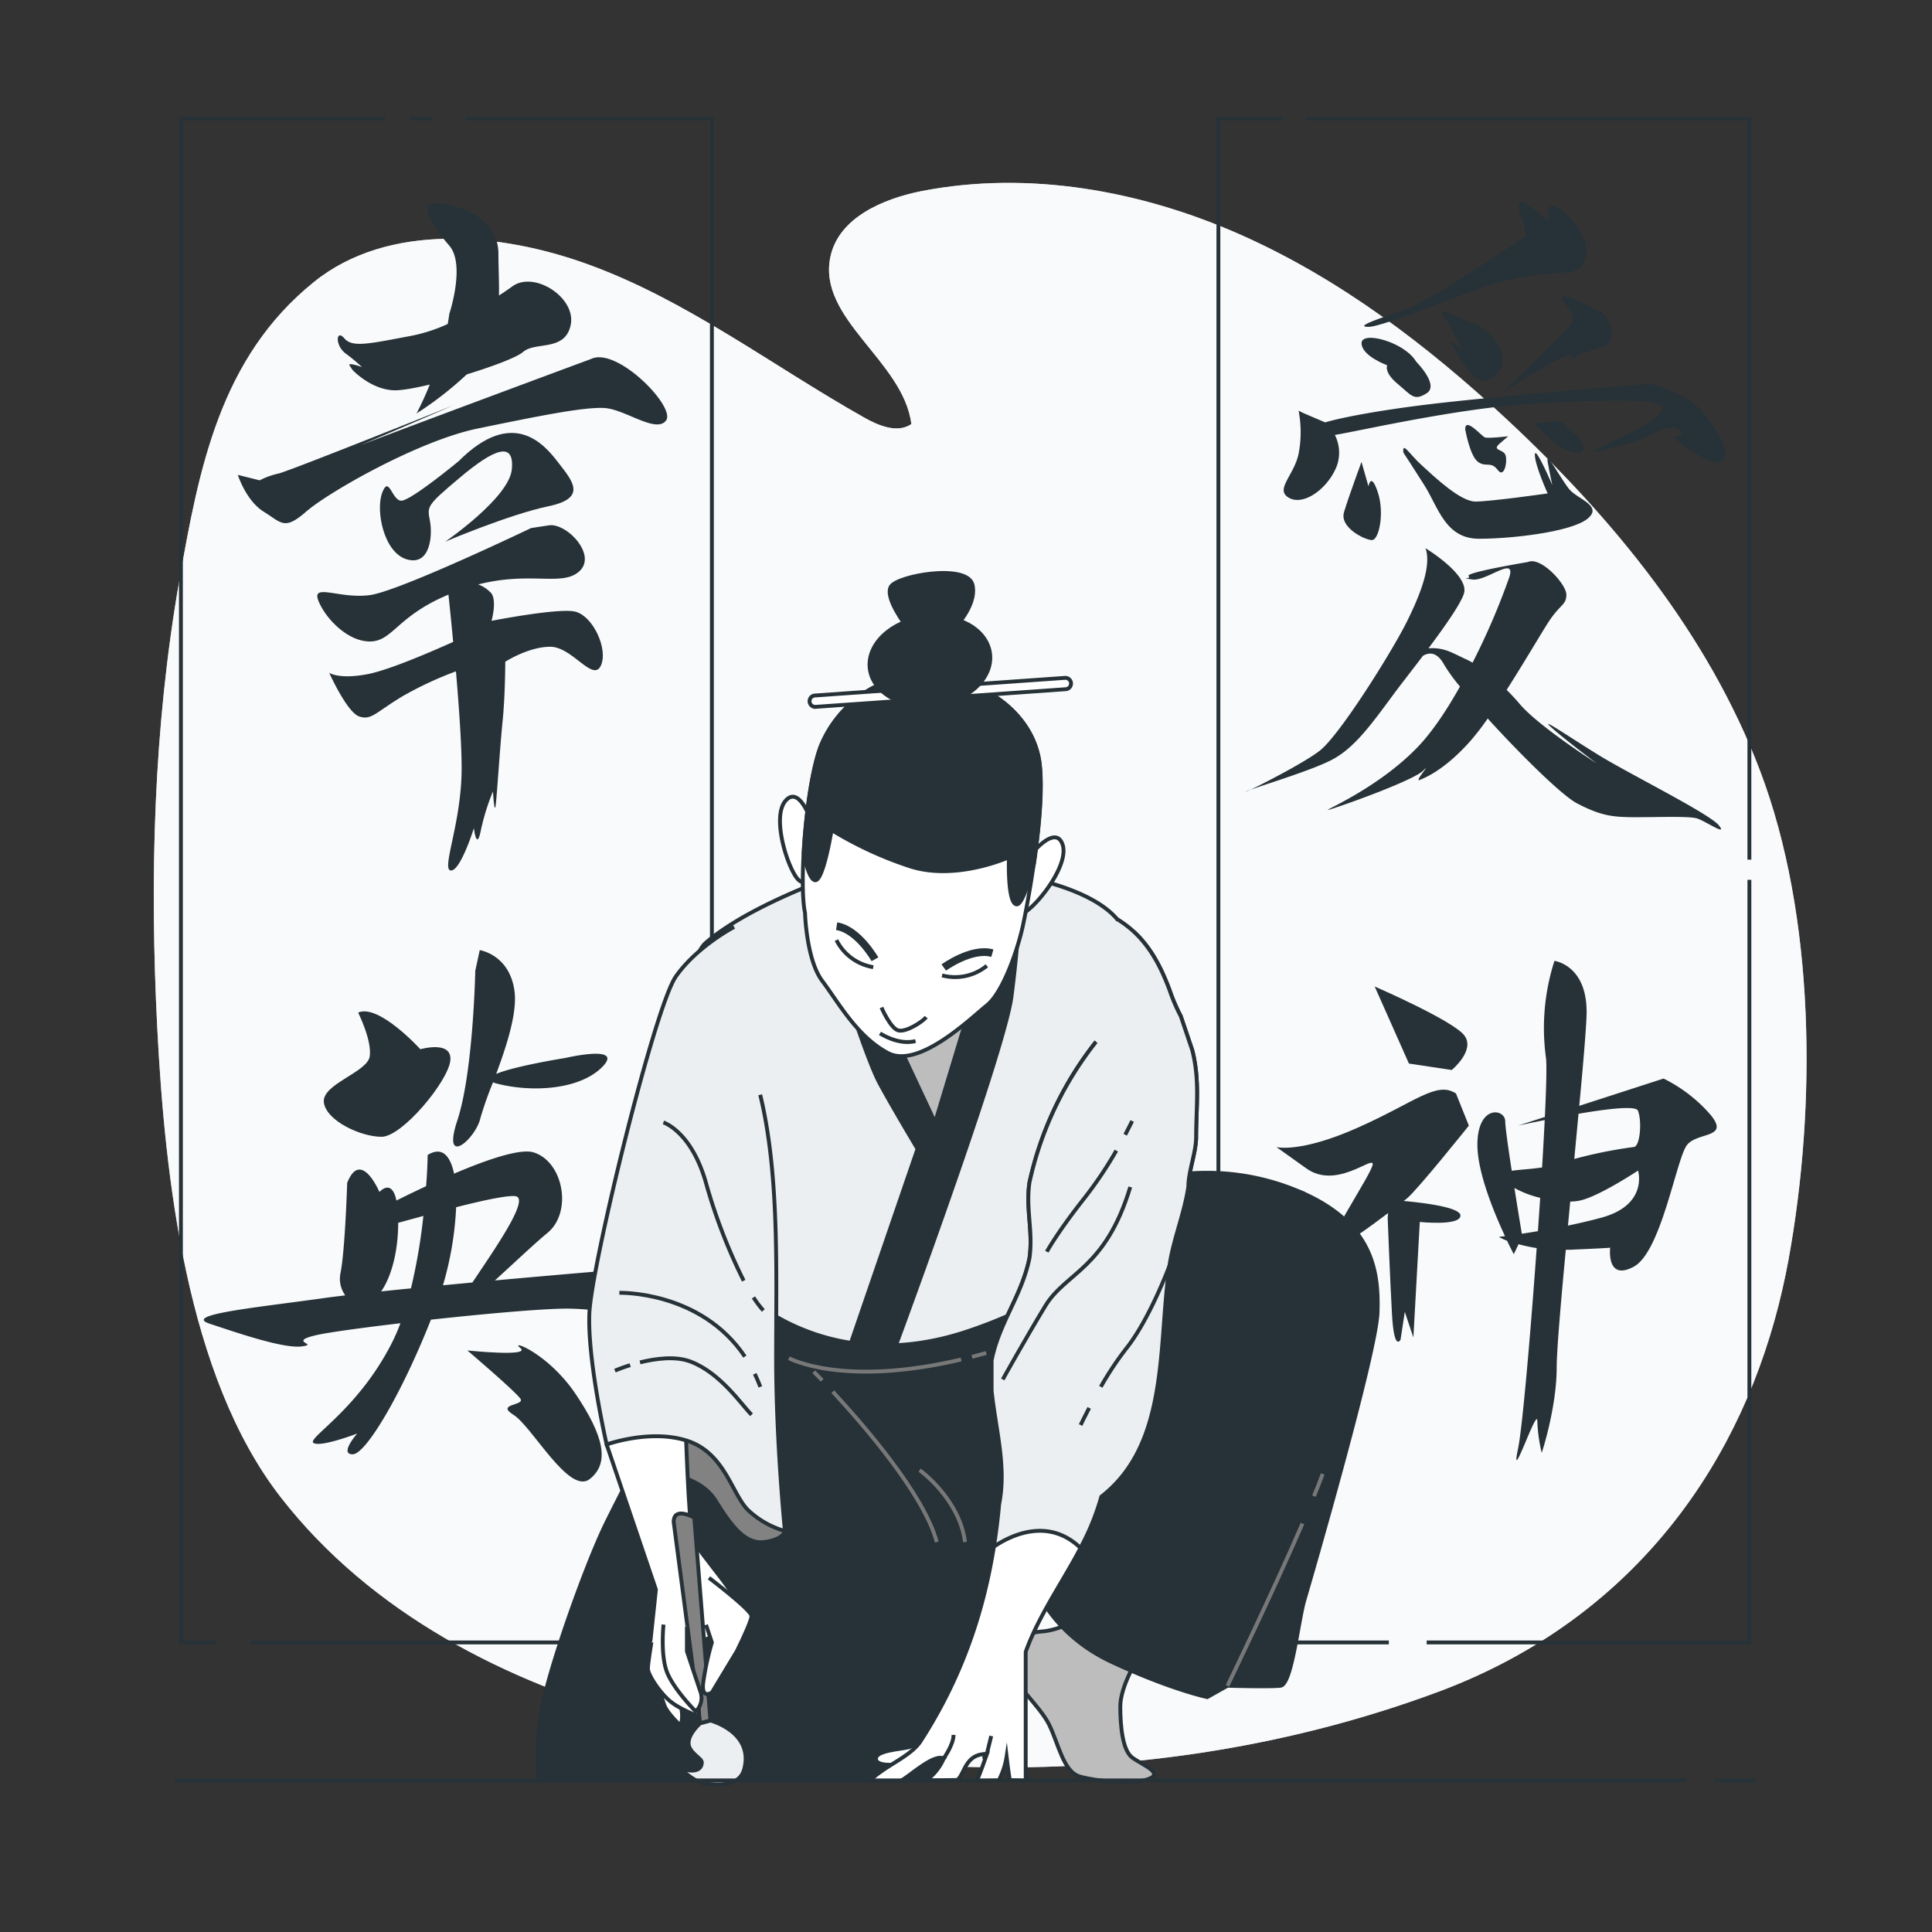 <svg xmlns="http://www.w3.org/2000/svg" viewBox="0 0 500 500"><rect x="0" y="0" width="500" height="500" fill="#333333" stroke="none"/><g id="freepik--background-simple--inject-2"><path d="M459.25,341.7Q461.4,334,462.87,326c7.23-39.7,7-88.72-7.4-126.6C442,164,417.36,134.08,390,108.57c-20.6-19.18-43.33-36.49-69.06-47.88s-54.74-16.61-82.37-11.25c-10.09,2-21.43,6.88-23.64,16.91-3.55,16.15,18.88,27,20.93,43.4-3.6,2.46-8.47.43-12.27-1.72-23.85-13.45-46-30.48-71.75-39.74-22.17-8-51.29-10.88-70.58,4.68C57,92.51,51.52,121.08,46.41,150.25c-6.68,38.11-7.69,77-5.72,115.59s7.55,90.31,32,121.69c23.22,29.86,58.35,47.94,94.28,57.53,67.21,17.94,140.07,17,205.28-7.23C417.13,421.12,446.76,386.32,459.25,341.7Z" style="fill:#ECEFF1"></path><path d="M459.25,341.7Q461.4,334,462.87,326c7.23-39.7,7-88.72-7.4-126.6C442,164,417.36,134.08,390,108.57c-20.6-19.18-43.33-36.49-69.06-47.88s-54.74-16.61-82.37-11.25c-10.09,2-21.43,6.88-23.64,16.91-3.55,16.15,18.88,27,20.93,43.4-3.6,2.46-8.47.43-12.27-1.72-23.85-13.45-46-30.48-71.75-39.74-22.17-8-51.29-10.88-70.58,4.68C57,92.51,51.52,121.08,46.41,150.25c-6.68,38.11-7.69,77-5.72,115.59s7.55,90.31,32,121.69c23.22,29.86,58.35,47.94,94.28,57.53,67.21,17.94,140.07,17,205.28-7.23C417.13,421.12,446.76,386.32,459.25,341.7Z" style="fill:#fff;opacity:0.7"></path></g><g id="freepik--calligraphy-2--inject-2"><path d="M354.16,84.59c3.91,0,25-9,33.44-11.45a89.33,89.33,0,0,1,18.68-2.71s4.82-.6,4.22-6.33-9.65-13.85-9.65-9.64-.3,2.41-4.21-.6-4.22-1.51-3,2.11a19,19,0,0,1,1.21,5.12s-24.71,16.87-31,19S350.24,84.59,354.16,84.59Z" style="fill:#263238"></path><path d="M406.56,93.38c-.6.68-.39.93,0,0Z" style="fill:#263238"></path><path d="M404.17,77.06c0,1.81,4.82,4.22,2.11,7.23s-17.18,17.17-17.18,17.17,18.68-12.35,17.78-9a8,8,0,0,1-.32.95,8.65,8.65,0,0,1,3.63-2.16c5.13-1.81,7.54-1.81,6.63-6.33s-3.91-4.82-3.91-4.82S404.17,75.25,404.17,77.06Z" style="fill:#263238"></path><path d="M375.85,89.41c1.5,2.41,5.72,10.55,9,9s5.72-4.22,2.71-9.34-6.93-5.42-9.64-6.63-7.23-3.91-3,1.21l3.32,6.63S374.34,87,375.85,89.41Z" style="fill:#263238"></path><path d="M359,94.53s-.91,1.81,2.71,4.82,4.22,4.52,7.53,2.41-2.71-8.13-2.71-8.13c-3-5.12-14.16-8.13-14.16-4.82S359,94.53,359,94.53Z" style="fill:#263238"></path><path d="M440.32,106.28c-4.52-5.12-13.25-6.93-13.25-6.93s-34.35,2.72-53.33,4.83c-15.17,1.68-26.1,3.75-30.8,5.13l-5.66-2.42-1.2-.61a29.72,29.72,0,0,1,0,11.15c-1.21,5.73-6.33,9.34-2.41,11.45s10.24-2.71,12.35-8.44a10.17,10.17,0,0,0-.56-7.88c6.57-1.06,31.63-6.9,51.18-8.08,19.88-1.21,28.32-.91,31-.3s3.91.9,1.2,3.61-13.25,6.93-15.36,8.44.9.3,7.23-1.21,11.15-6,13.86-3.61-3.92.3.3,3.31,9.64,6.33,11.15,4.22S444.84,111.41,440.32,106.28Z" style="fill:#263238"></path><path d="M356.57,127.37c-1.81-5.42-2.41-1.5-2.41-1.5l-1.81-6.33s-3.32,9-4.52,13,5.42,7.23,7.23,7.23S358.37,132.8,356.57,127.37Z" style="fill:#263238"></path><path d="M363.19,117.13s1.81,2.71,5.43,8.44,5.42,13.86,14.16,13.86,23.8-1.81,28-5.13-2.41-5.12-4.52-7.53-6.33-10.54-5.73-7.23,1.21,6,1.21,6-4.52-10.55-4.52-7.84,3.31,10,3.31,10-14.76,2.1-18.68,2.1-10.54-6.32-13.86-9.34S362.89,114.12,363.19,117.13Z" style="fill:#263238"></path><path d="M388.2,114.72l2.11-1.81s-5.12.6-6,.3-5.12-5.42-5.12-2.11c0,0,1.21,6.93,3.32,8.44s3.31-.3,5.12,2.11,2.71-3,1.81-4.22S386.09,116.53,388.2,114.72Z" style="fill:#263238"></path><path d="M407.48,117.13c4.52.6,1.81-3.62-.6-5.42s-2.41-2.71-2.41-2.71l-7.23.6S403,116.53,407.48,117.13Z" style="fill:#263238"></path><path d="M323.62,204.34a9.62,9.62,0,0,0-1.1.46C322.2,205,322.66,204.8,323.62,204.34Z" style="fill:#263238"></path><path d="M413.81,195.46c-7.83-4.82-15.67-10.24-12.35-7.23s11.75,9.34,11.75,9.34-15.07-9.64-19.89-15.36c-1.09-1.29-2.24-2.52-3.4-3.67,4.7-7.37,9.15-15,10.93-17.72,3-4.52,4.52-4.22,4.52-6.93s-6.62-9.95-9.94-8.44c0,0-16.27,2.71-15.36,3.62s-2.72.3.9.9,11.45-6.33,9.64-.6a182.43,182.43,0,0,1-9.51,22.13,19.22,19.22,0,0,0-1.94-1c-3.26-1.49-5.37-3-9.47-2.72,4.33-5.8,8.35-11.53,9.17-14.15,1.51-4.83-9.94-11.75-9.94-11.75,1.5,4.21-.91,11.14-4.82,19s-17.48,29.52-22.6,33.44c-4,3.07-14.36,8.38-17.88,10.08,4-1.49,16.72-5.32,21.5-8,5.42-3,9.64-8.74,14.76-15.67,2-2.75,5.2-6.82,8.37-11,1.59-.94,3.66-1.07,5.49,2.29a44.55,44.55,0,0,0,4.1,5.65c-3.3,5.9-7,11.49-10.73,15.44-11.15,11.75-27.42,17.78-22.6,16.27s21.4-7.53,23.81-9.94-2.41,3-.91,2.41,6.63-2.71,13.26-10.24a68.73,68.73,0,0,0,4.35-5.66c8.51,9.37,19.19,19.89,23.06,21.93,6.33,3.31,9.34,3.61,15.37,3.61s13.56-.3,15.67.3,8.13,4.82,5.72,1.81S421.64,200.28,413.81,195.46Z" style="fill:#263238"></path><polyline points="337.88 30.7 452.74 30.7 452.74 222.48" style="fill:none;stroke:#263238;stroke-miterlimit:10"></polyline><polyline points="359.43 425.06 315.32 425.06 315.32 30.7 332.01 30.7" style="fill:none;stroke:#263238;stroke-miterlimit:10"></polyline><polyline points="452.74 227.7 452.74 425.06 369.22 425.06" style="fill:none;stroke:#263238;stroke-miterlimit:10"></polyline><path d="M442.71,288.54a38.73,38.73,0,0,0-12.18-9.41l-21.82,7.06c1-10.52,1.72-19.18,1.88-23.12.56-13.3-8.3-14.4-8.3-14.4a56.76,56.76,0,0,0-2.22,24.92c.26,1.55.13,7.36-.26,15.48l-.76.24-6.18,2s2.89-.64,6.9-1.44c-.18,3.69-.41,7.84-.68,12.26-2.86.44-5.83.56-7.85.87-.91-5.9-1.69-11.4-1.69-12.8,0-3.32-7.2-4.43-7.2,6.09,0,7.16,4.35,17.64,7.14,23.62l-1.6.2a16.52,16.52,0,0,0,2.15,1c1,2.14,1.73,3.47,1.73,3.47L393,322a40.53,40.53,0,0,0,4.69,1c-1.31,18.18-2.86,36.63-4,46.25-.31,2.61-.59,4.58-.83,5.7-2.21,10.52,5-11.08,5-7.2A40.33,40.33,0,0,0,399,376s3.87-11.63,3.87-22.15c0-4,1-16.15,2.36-30.41.67,0,1.36,0,2.07-.05,6.18-.27,8.57-.41,9.41-.48-.09.83-.72,8.58,6.1,4.91,7.2-3.88,11.07-28.24,13.84-31.57S447.7,294.63,442.71,288.54Zm-48.86,30.75c-.31-1.85-1.1-6.63-1.92-11.83A26.92,26.92,0,0,0,398.6,310c-.19,2.82-.38,5.71-.59,8.62C396.5,318.88,395.1,319.1,393.85,319.29Zm20.62-4.17c-2.84.78-5.81,1.46-8.68,2.06.19-2.06.39-4.13.58-6.22a12.89,12.89,0,0,0,2.56-.27c5-1.11,15-7.75,15-7.75S426.65,311.8,414.47,315.12Zm8.31-18.27a117.32,117.32,0,0,0-15.36,3.09c.38-4,.75-8,1.1-11.7,7.43-1.27,14.82-2.16,15.37-.81C425,290.2,424.44,296.85,422.78,296.85Z" style="fill:#263238"></path><path d="M380.14,291.31,376.81,283c-5-3.32-10.52,2.22-25.47,8.86s-21,5-21,5l7.75,5.53c7.75,5.54,17.17-3.32,17.17-1.1s-14.4,23.26-10.53,22.15c2.68-.77,9.58-5.76,14.51-9.5l-.11,1.19s.56,14.95,1.11,24.92,2.22,6.65,2.22,6.65l1.1-7.2,2.22,6.64,1.66-29.9s10.52,1.11,10.52-1.66c0-2.14-9.54-3.28-13.91-3.7l-.77-.07.84-.66C366.85,307.92,380.14,291.31,380.14,291.31Z" style="fill:#263238"></path><path d="M375.71,276.91s6.09-5,3.32-8.86-23.26-12.74-23.26-12.74l8.86,19.94Z" style="fill:#263238"></path></g><g id="freepik--calligraphy-1--inject-2"><polyline points="120.49 30.7 184.24 30.7 184.24 425.06 64.99 425.06" style="fill:none;stroke:#263238;stroke-miterlimit:10"></polyline><line x1="106.12" y1="30.7" x2="112" y2="30.7" style="fill:none;stroke:#263238;stroke-miterlimit:10"></line><polyline points="55.85 425.06 46.82 425.06 46.82 30.7 99.59 30.7" style="fill:none;stroke:#263238;stroke-miterlimit:10"></polyline><path d="M89.44,91.48A44.71,44.71,0,0,1,93.68,95s-3.89-1.41-3.18-.36l.7,1.06s4.59,5,10.59,5.3c1.82.11,5.34-.5,9.43-1.48A79.34,79.34,0,0,1,107.8,107a90.31,90.31,0,0,0,13-10.11c6.8-2.08,13-4.44,14.54-5.78,3.18-2.82,10.94,0,12.36-7.06s-9.53-14.12-15.18-9.88c0,0-1.29.94-3.39,2.32.07-3.67-.14-7.37-.14-10.79,0-8.83-8.83-12.36-15.18-13.06s-1.77,6,2.47,10.94,0,17.65,0,17.65c-.12.88-.26,1.75-.41,2.62a42.22,42.22,0,0,1-9.12,3c-11.3,2.12-15.54,3.18-17.65.7S86.61,89.36,89.44,91.48Z" style="fill:#263238"></path><path d="M153,92.89s-45.37,16.82-59.65,22.31c7.89-3.32,24-10.31,24-10.31S76,121.48,72.14,122.54a19.94,19.94,0,0,0-4.94,1.77l-5.65-1.41s2.12,6.7,6.71,9.53,5.29,4.94,10.94,0,29-18.36,44.48-21.54,27.54-5.64,32.83-5.29,13.42,6.71,15.89,3.18S159.69,89.71,153,92.89Z" style="fill:#263238"></path><path d="M115.21,140.19S131.8,133.13,142,131s6-6.71,2.47-11.3-11.65-14.47-25.77-.35c0,0-12.36,10.23-14.83,10.23s-3.17-6.7-4.94-2.11.35,15.53,6.35,17.29,6.71-6,6-9.88-1.06-3.88,7.76-11.3,14.12-9.53,13.42-2.12S115.21,140.19,115.21,140.19Z" style="fill:#263238"></path><path d="M148.39,158.2c-4.94-.71-21.18,2.47-21.18,2.47s1.41-4.94,0-7.06a8.5,8.5,0,0,0-3.45-2.36c13.58-3.45,21.56.56,26.05-3.29,4.94-4.24-3.18-12.71-7.77-12l-4.59.7S103.56,152.9,95.79,154s-15.18-3.18-13.41,1.41S90.15,166.32,96.15,166c5.55-.32,6.88-6.69,19.91-12.11.22,2.12.7,6.67,1.22,12.24-4.49,2-16.27,7.22-22.19,8.35-7.42,1.41-9.89-.36-9.89-.36s4.59,10.24,7.77,11.3,4.24-1.06,11.3-5.29A92.87,92.87,0,0,1,118,173.74c.77,9,1.47,18.79,1.47,25.06,0,14.12-5.3,26.12-2.83,26.47s6-10.94,6-10.94.71,6,1.77.7a59.48,59.48,0,0,1,3.17-10.23s.36,6.35.71,3.53,1.06-14.48,1.77-21.54.7-15.53.7-15.53,6-3.88,11.65-3.88,11,9.18,13.06,4.94S153.34,158.9,148.39,158.2Z" style="fill:#263238"></path><path d="M98.75,294.2c5.35,0,17.21-14.35,17.79-19.71s-7.75-2.95-7.75-2.95S98,259.67,92.69,262.06c0,0,3.59,7.14,3,11.31s-12.48,7.18-11.87,11.94S93.39,294.21,98.75,294.2Z" style="fill:#263238"></path><path d="M124.33,289.35a93.37,93.37,0,0,1,3.26-9.24,7,7,0,0,0,.88.29c8.94,2.36,21.44,1.72,27.37-4.25s-9.53-2.35-9.53-2.35-13.08,2.08-17.9,4.13c2.66-7.16,5.47-15.72,4.75-21.36-1.23-9.52-9-10.68-9-10.68L123,251.25s-.51,26.2-4.64,38.71S123.16,294.71,124.33,289.35Z" style="fill:#263238"></path><path d="M160.78,328.53s-15.34,1.27-32.71,2.85c4.8-4.35,10.25-9.53,13.63-12.32,6.53-5.38,4.1-18.47-3.64-20.83-3.52-1.06-12.16,1.93-20.55,5.51-1-4.81-3.23-7.09-6.84-4.82,0,0,0,3.18-.4,8.07-2.91,1.35-5.56,2.65-7.68,3.71-1.21-5.87-4.39-2.21-4.39-2.21s-4.8-11.3-8.35-2.36c0,0-.53,17.27-1.71,23.23a7.32,7.32,0,0,0,1.21,5.88c-2,.24-3.86.47-5.35.68-17.26,2.44-36.9,4.29-29.75,6.65s19.07,6.49,23.83,5.88-4.17-1.18,4.16-3c3.2-.69,11.58-1.84,21.39-3a49,49,0,0,1-2.33,5.32c-8.87,17.3-22,24.49-20.16,25.67S92.45,371,92.45,371s-4.75,5.38-1.17,5.37c3.41,0,12.73-15.78,20.24-34.84,13.86-1.52,28.55-2.83,35-2.86,12.51,0,19.67,4.11,21.43-1.26S166.14,327.91,160.78,328.53Zm-54.42,4.9c-2.68.26-5.27.53-7.71.78,2.65-3.78,4.42-10.47,4.4-17.75l6.52-1.78A148.86,148.86,0,0,1,106.36,333.43Zm8.28-.8a85.09,85.09,0,0,0,3.41-20.2c6.73-1.71,13-3.09,15.28-2.87,4.06.4-5.4,13.84-11.07,22.35Z" style="fill:#263238"></path><path d="M134.65,348.85c3,2.38-13.69.65-13.69.65S133.5,360.17,134.69,362s-6.54,1.22-1.77,4.18,14.36,20.79,19.7,16.6,3.54-11.32-3.64-22S131.66,346.48,134.65,348.85Z" style="fill:#263238"></path></g><g id="freepik--Character--inject-2"><path d="M294.54,429s-4.61,7.38-4.61,12.61.61,11.39,3.07,13.23,8.31,4,4.31,5.54-13.54.62-17.85-.61-5.53-8.62-8-13.54-9.84-11.08-10.77-15.7,4-8,8.93-8.3,12-4.31,12-4.31Z" style="fill:#bdbdbd;stroke:#263238;stroke-miterlimit:10"></path><path d="M188.73,332.49s-26.77,51.24-32,62-15,38.19-16.65,48.63a67.13,67.13,0,0,0-.65,17.63H243.57l24.48-49.94s4.24,12.08,19.59,19.26,24.8,9.14,24.8,9.14l5.23-2.94s10.77.32,13.71,0,4.57-16.65,6.2-22.2,18.6-64,18.93-74.42-1-23.51-21.22-31.67a60.94,60.94,0,0,0-37.86-2.61l-28.07,5.88s-6.86,6.85-22.2,13.71-51.25-2-51.25-2Z" style="fill:#263238;stroke:#263238;stroke-miterlimit:10"></path><path d="M340.05,387.2c.86-2.08,1.62-4,2.26-5.75" style="fill:none;stroke:#787878;stroke-miterlimit:10"></path><path d="M317.67,436.29s11.48-23.69,19.41-42" style="fill:none;stroke:#787878;stroke-miterlimit:10"></path><path d="M215.52,360.17c8.1,8.74,23.68,26.71,26.91,38.91" style="fill:none;stroke:#787878;stroke-miterlimit:10"></path><path d="M210.6,355s.81.81,2.17,2.23" style="fill:none;stroke:#787878;stroke-miterlimit:10"></path><path d="M238,380.47s10.28,7.34,11.75,18.61" style="fill:none;stroke:#787878;stroke-miterlimit:10"></path><path d="M195.58,343.58s3.92,9.47,31.67,12.41,45.37-10.77,45.37-10.77l1.63-14.69s-43.41,13.38-53.53,11.75-25.14-12.08-25.14-12.08Z" style="fill:#263238;stroke:#263238;stroke-miterlimit:10"></path><path d="M251.56,351.15c1.2-.31,2.43-.64,3.68-1" style="fill:none;stroke:#787878;stroke-miterlimit:10"></path><path d="M204.17,351.49s13.76,7.61,44.57.35" style="fill:none;stroke:#787878;stroke-miterlimit:10"></path><path d="M213.72,227.56s-20.57,7.31-31.08,16.45,1.37,81.37,6.4,87.31,27,24.69,61.25,13.26,39.31-27.88,44.34-43.43,3.2-51.65-5-62.62S253,223.9,238.41,224.36A117.52,117.52,0,0,0,213.72,227.56Z" style="fill:#ECEFF1;stroke:#263238;stroke-miterlimit:10"></path><polygon points="229.48 269.56 241.75 298.19 258.52 255.65 238.48 258.11 229.48 269.56" style="fill:#bdbdbd;stroke:#263238;stroke-miterlimit:10"></polygon><path d="M242,290.49,227.2,258.93l-8.75-3.42s6.08,19,9.13,24.71,9.88,17.11,9.88,17.11l-17.23,50.19a57.88,57.88,0,0,0,11.66.6c4.89-13.26,28.2-77.06,29.9-90.33,1.9-14.83,1.9-21.29,1.9-21.29l-6.84,4.94Z" style="fill:#263238;stroke:#263238;stroke-miterlimit:10"></path><path d="M209.5,211.45s-2.88-8.11-6.22-4.19-.09,15.31,2.58,19.45,4.11-.9,4.8-5.74A21.16,21.16,0,0,0,209.5,211.45Z" style="fill:#fff;stroke:#263238;stroke-miterlimit:10"></path><path d="M267.67,220.22s5.56-6.57,7.3-1.73-5.31,14.36-9.27,17.29-3.54-2.28-2.47-7.06A21.18,21.18,0,0,1,267.67,220.22Z" style="fill:#fff;stroke:#263238;stroke-miterlimit:10"></path><path d="M222.46,180.25a29.94,29.94,0,0,0-10.12,13.06c-3.79,10.26-5.59,35.72-4,42.92,0,0,.31,12.12,4.47,17.65s9,14.42,17,18.64,21.68-9.24,25.56-12.32c4.16-3.29,8-14.31,9.39-20.79s5.63-29.44,4.31-41.49-12.22-19.4-18.7-20.79C245,176,239.24,175,233.66,175.56A23.38,23.38,0,0,0,222.46,180.25Z" style="fill:#fff;stroke:#263238;stroke-miterlimit:10"></path><path d="M269.11,197.92c-1.33-12.06-12.22-19.4-18.7-20.79C245,176,239.24,175,233.66,175.56a23.38,23.38,0,0,0-11.2,4.69,29.94,29.94,0,0,0-10.12,13.06c-2.27,6.16-3.83,17.79-4.36,27.66.67,3.06,1.74,6.78,3,6.84,2.12.1,4.23-13,4.23-13a96.09,96.09,0,0,0,20.09,9.32c12,4,25.81-2.28,25.81-2.28s-.46,12,2,12.2c1.27.09,3-4.9,4.49-10.58C268.86,214.73,269.85,204.63,269.11,197.92Z" style="fill:#263238;stroke:#263238;stroke-miterlimit:10"></path><path d="M228.12,260.74s2.37,5.51,4.42,5.95,6.18-2.24,7.16-3.45" style="fill:none;stroke:#263238;stroke-miterlimit:10"></path><path d="M227.74,267.43s4.67,3.15,9.2,2" style="fill:none;stroke:#263238;stroke-miterlimit:10"></path><path d="M243.81,252.43a13,13,0,0,0,11.59-2.49" style="fill:none;stroke:#263238;stroke-miterlimit:10"></path><path d="M244.25,250.39s7.19-5.23,12.57-3.71" style="fill:none;stroke:#263238;stroke-miterlimit:10;stroke-width:2px"></path><path d="M226,250.3a13,13,0,0,1-9.53-7" style="fill:none;stroke:#263238;stroke-miterlimit:10"></path><path d="M226.44,248.26s-4.39-7.72-9.92-8.56" style="fill:none;stroke:#263238;stroke-miterlimit:10;stroke-width:2px"></path><path d="M234.44,161.92s-5.57-7.26-3.88-10.1,19.84-6.07,21.13-.44-5.45,12-5.45,12Z" style="fill:#263238;stroke:#263238;stroke-miterlimit:10"></path><path d="M210.66,182.9a1.47,1.47,0,0,1,.21-2.9l64.8-4.57a1.47,1.47,0,0,1,.21,2.93l-64.8,4.57A1.49,1.49,0,0,1,210.66,182.9Z" style="fill:#fff;stroke:#263238;stroke-miterlimit:10"></path><path d="M256.22,169.14c.8,6.3-5.53,12.29-14.12,13.38s-16.2-3.15-17-9.45,5.52-12.29,14.12-13.37S255.42,162.84,256.22,169.14Z" style="fill:#263238;stroke:#263238;stroke-miterlimit:10"></path><path d="M241.61,447.56s-4,4-6.31,4.59-8.89.86-8.6,3.15,6.88,1.15,8.89,1.15,7.74-3.73,7.74-3.73l.58-6.6Z" style="fill:#fff;stroke:#263238;stroke-miterlimit:10"></path><path d="M283.66,269.61a89.45,89.45,0,0,0-17.24,36.44c-1,6.85,1,12.73,0,19.58-2,9.79-7.84,16.65-9.79,26.44v7.84c1,9.79,3.91,19.58,1.95,29.37-1.95,21.55-7.83,42.11-20.56,61.7-2.94,3.91-8.81,5.87-13,9.94h8c2.3-1.12,8.56-7.13,11.21-5.82a13.41,13.41,0,0,1-4.54,5.67l8.1-.11c2-1.85,2-6.74,7.63-6.75-.82,2.35-1,.23,0,0-.82,2.35-1.66,4.69-2.61,7l5.65-.12a19.48,19.48,0,0,0,2.05-6.18c.24,2,.5,4.05.82,6.07l4.12.15c0-10.81,0-22.56,0-33.33,4.9-13.71,15.67-25.47,19.58-40.15,17.63-13.71,14.69-39.18,17.63-59.74,1-6.86,3.92-13.71,4.9-20.57,0-3.91,2-8.81,2-12.73,0-7.83,1-14.68-1-22.52L305.59,263a47.78,47.78,0,0,1-2.94-6.86c-2.16-5.76-4.85-11-9.23-15" style="fill:#fff;stroke:#263238;stroke-miterlimit:10"></path><path d="M283.66,269.61a89.45,89.45,0,0,0-17.24,36.44c-1,6.85,1,12.73,0,19.58-2,9.79-7.84,16.65-9.79,26.44v7.84c1,9.79,3.91,19.58,1.95,29.37q-.49,5.55-1.37,11c4.05-2.74,13.91-7.84,22.41.32a64.07,64.07,0,0,0,5.4-13.26c17.63-13.71,14.69-39.18,17.63-59.74,1-6.86,3.92-13.71,4.9-20.57,0-3.91,2-8.81,2-12.73,0-7.83,1-14.68-1-22.52L305.59,263a47.78,47.78,0,0,1-2.94-6.86c-2.79-7.45-6.47-14-13.57-18.29" style="fill:#ECEFF1;stroke:#263238;stroke-miterlimit:10"></path><path d="M288.91,297.77a102.63,102.63,0,0,1-8.11,12.1c-7.22,9.13-9.88,14.07-9.88,14.07" style="fill:none;stroke:#263238;stroke-miterlimit:10"></path><path d="M293,290.11s-.64,1.37-1.8,3.56" style="fill:none;stroke:#263238;stroke-miterlimit:10"></path><path d="M259.51,357s5.7-10.26,11-19,15.58-9.51,22-30.8" style="fill:none;stroke:#263238;stroke-miterlimit:10"></path><path d="M281.88,364.37c-1.38,2.64-2.22,4.43-2.22,4.43" style="fill:none;stroke:#263238;stroke-miterlimit:10"></path><path d="M302.65,327.59s-5.12,13.84-11.21,21.44a82,82,0,0,0-6.55,9.87" style="fill:none;stroke:#263238;stroke-miterlimit:10"></path><path d="M244.2,455.1s2.58-3.53,2.58-6.11" style="fill:none;stroke:#263238;stroke-miterlimit:10"></path><line x1="255.39" y1="453.91" x2="256.53" y2="449.28" style="fill:none;stroke:#263238;stroke-miterlimit:10"></line><path d="M203.21,396.23s-.44,2.19-5.34,2.85-8.49-3.92-12.73-10.78-15-7.18-15-7.18-4.24-8.48,2-12.07,15.34-1,19.59,5.87S203.21,396.23,203.21,396.23Z" style="fill:#828282;stroke:#263238;stroke-miterlimit:10"></path><path d="M157,373.83l12.75,37.55-1.9,17.87s22.81-6.47,24-10.65-11.4-16.73-12.54-20.53-1.91-30.41-1.91-30.41S159.88,364.42,157,373.83Z" style="fill:#fff;stroke:#263238;stroke-miterlimit:10"></path><path d="M169.8,433.84A68.85,68.85,0,0,0,172,441.5c1,2.23,4.15,5.1,4.15,5.1a9,9,0,0,0-1-7.34Z" style="fill:#fff;stroke:#263238;stroke-miterlimit:10"></path><path d="M174.35,393.89,181.2,446l2.66-.76-4.18-52.46S174.35,389.71,174.35,393.89Z" style="fill:#828282;stroke:#263238;stroke-miterlimit:10"></path><path d="M183.48,408.34s11,8.36,11,9.88-3.8,9.13-3.8,9.13L184.24,438s-2.66,1.9-2.28-2.28a72.18,72.18,0,0,1,2.28-10.65l-1.52-4.56" style="fill:#fff;stroke:#263238;stroke-miterlimit:10"></path><path d="M168.59,425s-.91,5.48-.91,6.86,2.52,5.48,5.26,8,8,4.34,8,4.34l-.23-5s-7.54-6.63-7.77-10.06-.69-7.08-.69-7.08" style="fill:#fff;stroke:#263238;stroke-miterlimit:10"></path><path d="M171.72,420.44s-.79,7.29.73,11.85,7.61,10.64,7.61,10.64a4.89,4.89,0,0,0,1.14-5.32l-3.43-10.26v-6.47" style="fill:#fff;stroke:#263238;stroke-miterlimit:10"></path><path d="M181.2,446s-3,2.58-3,5.09,3.44,3.93,3.43,5c0,2.46-3,2.51-5,1.6s3.2,3.66,5.71,3.89,9,1.24,10.29-3.82c2.42-9.56-8.74-12.48-8.74-12.48Z" style="fill:#ECEFF1;stroke:#263238;stroke-miterlimit:10"></path><path d="M190,239.9s-9.6,5-15.08,12.8-21.94,75-22.4,87.31S157,373.83,157,373.83s11.43-4.11,21-.91,11.43,13.71,15.54,17.83a23.12,23.12,0,0,0,9.6,5.48s-2.29-22.85-2.29-44.79.92-47.54-4.11-68.11" style="fill:#ECEFF1;stroke:#263238;stroke-miterlimit:10"></path><path d="M195.33,355.55c.52,1.07,1,2.19,1.45,3.37" style="fill:none;stroke:#263238;stroke-miterlimit:10"></path><path d="M160.29,334.58s21-.59,32.48,16.5" style="fill:none;stroke:#263238;stroke-miterlimit:10"></path><path d="M165.64,352.58c4.08-1,9.3-1.72,13.27-.13,7.61,3,12.93,11,15.59,13.69" style="fill:none;stroke:#263238;stroke-miterlimit:10"></path><path d="M159.15,354.73a41.66,41.66,0,0,1,3.94-1.43" style="fill:none;stroke:#263238;stroke-miterlimit:10"></path><path d="M195,335.77a25.12,25.12,0,0,0,2.55,3.38" style="fill:none;stroke:#263238;stroke-miterlimit:10"></path><path d="M171.69,290.49s7.22,2.28,11,15.58a142.83,142.83,0,0,0,9.78,25.38" style="fill:none;stroke:#263238;stroke-miterlimit:10"></path></g><g id="freepik--Floor--inject-2"><line x1="443.76" y1="460.77" x2="454.48" y2="460.77" style="fill:none;stroke:#263238;stroke-miterlimit:10"></line><line x1="45.26" y1="460.77" x2="436.44" y2="460.77" style="fill:none;stroke:#263238;stroke-miterlimit:10"></line></g></svg>